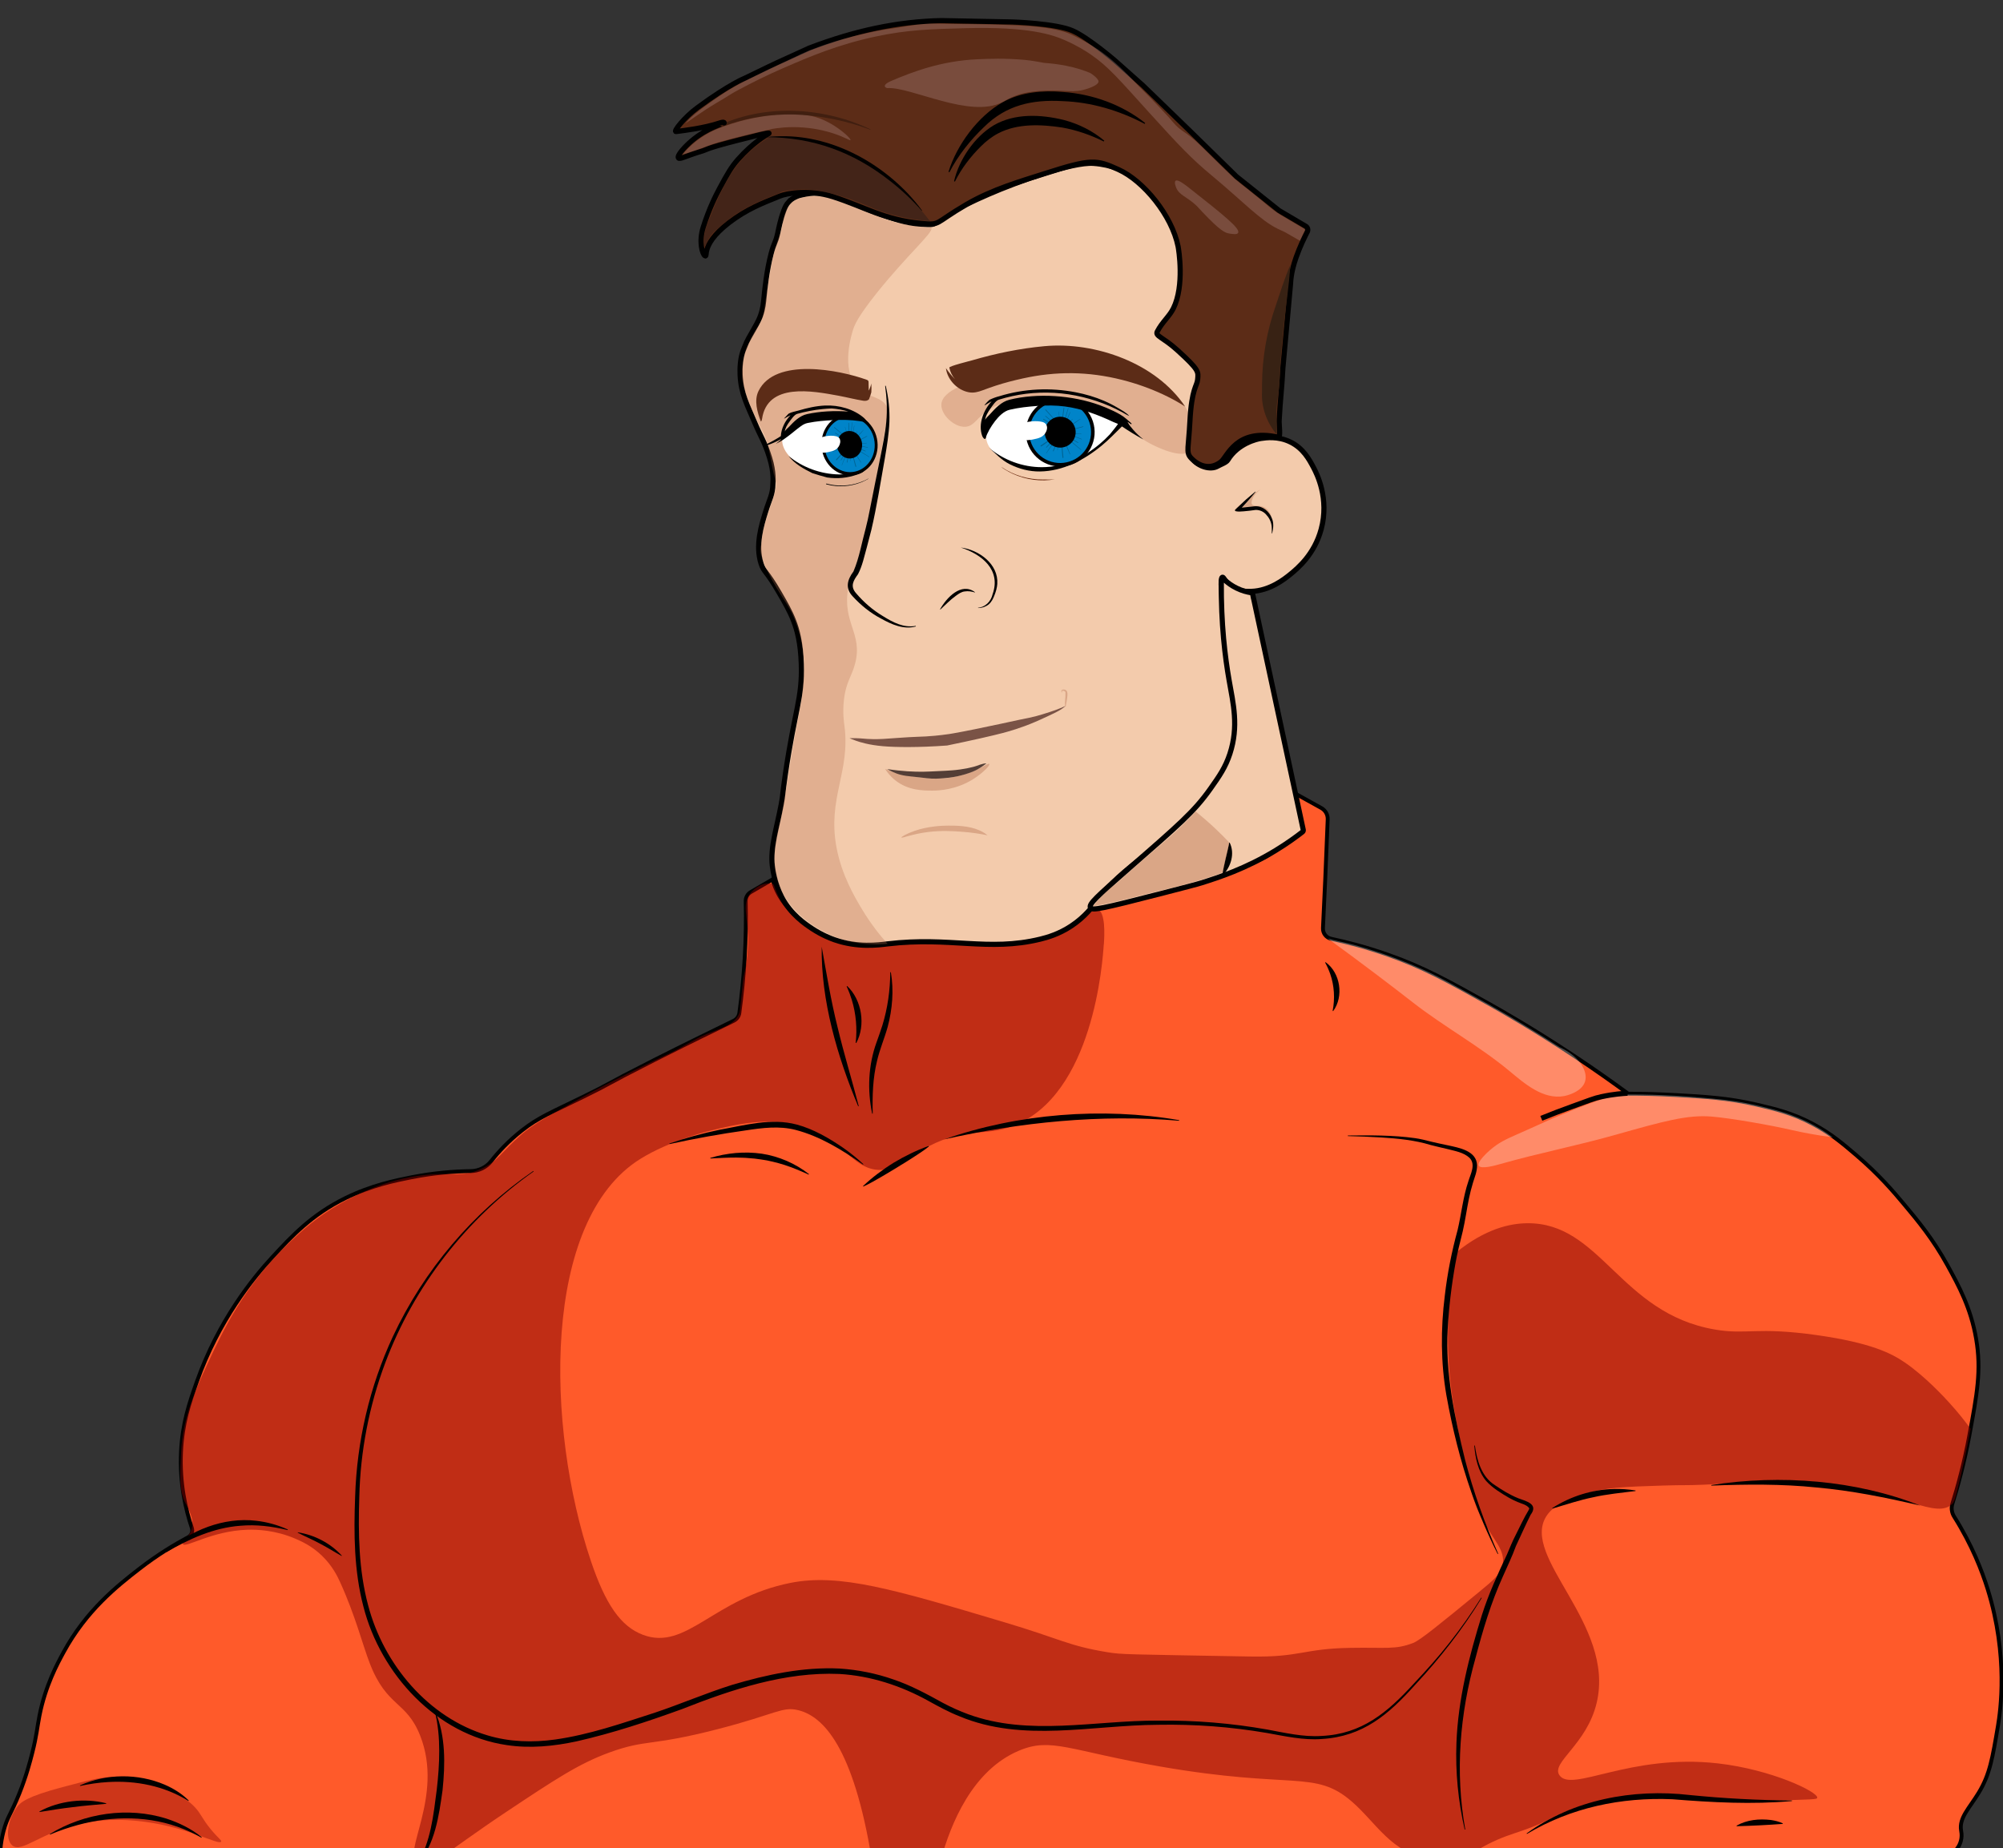 <svg width="389" height="359" viewBox="0 0 389 359" fill="none" xmlns="http://www.w3.org/2000/svg">
<rect x="0" y="0" width="389" height="359" fill="#333333" stroke="none"/>
<g clip-path="url(#clip0_47_151)">
<path d="M150.027 170.825C148.623 171.641 147.219 172.457 145.815 173.273C145.187 173.639 144.805 174.319 144.82 175.045V175.056C144.994 182.544 144.537 189.791 143.587 196.765C143.496 197.426 143.08 197.996 142.478 198.287C139.822 199.58 132.693 203.059 127.051 205.915C116.555 211.231 119.14 210.173 113.369 212.999C106.948 216.146 104.64 217.019 101.374 219.577C98.764 221.625 96.796 223.763 95.37 225.569C94.416 226.778 92.955 227.465 91.415 227.484C88.245 227.526 84.325 227.813 79.92 228.682C76.712 229.317 72.107 230.257 67.082 232.728C60.498 235.97 56.638 240.145 52.892 244.199C49.169 248.23 42.46 256.428 38.196 268.488C36.785 272.477 35.419 276.441 35.154 281.983C34.859 288.164 36.081 293.298 37.254 296.778C37.492 297.484 37.189 298.259 36.527 298.61C33.909 300.008 30.598 301.999 27.045 304.753C22.75 308.082 16.764 312.82 12.349 320.946C11.126 323.194 8.818 327.441 7.668 333.259C7.218 335.533 7.142 337.064 6.264 340.513C5.844 342.16 5.121 344.975 3.729 348.439C2.155 352.361 1.406 352.939 0.687 355.693C0.04 358.179 -0.032 360.329 0.01 361.765C125.617 361.406 251.225 361.051 376.829 360.692C379.467 360.684 381.378 358.266 380.878 355.678C380.874 355.652 380.871 355.629 380.863 355.603C380.428 353.105 382.494 351.205 384.31 348.194C386.433 344.676 386.962 341.529 388.022 335.227C388.487 332.454 390.061 321.725 386.047 308.766C384.934 305.177 382.993 300.125 379.501 294.583C379.032 293.839 378.91 292.924 379.175 292.086C380.227 288.727 381.461 284.235 382.46 278.866C383.954 270.823 384.825 266.16 383.784 260.078C382.755 254.044 380.375 249.715 378.218 245.789C375.376 240.617 372.455 237.126 369.738 233.881C367.805 231.568 364.914 228.153 360.464 224.356C357.819 222.101 355.519 220.136 351.985 218.27C348.034 216.18 344.739 215.402 341.118 214.563C335.631 213.29 331.299 213.045 325.483 212.712C321.627 212.493 318.426 212.448 316.209 212.448C313.518 210.468 309.928 207.903 305.606 205.039C297.687 199.784 291.413 196.232 289.177 194.982C281.171 190.508 276.482 187.89 269.565 185.457C265.256 183.938 261.453 182.979 258.528 182.355C257.556 182.147 256.882 181.271 256.931 180.277C257.086 177.077 257.234 173.862 257.378 170.636C257.548 166.79 257.703 162.962 257.851 159.154C257.885 158.244 257.404 157.394 256.606 156.952C254.937 156.026 253.265 155.104 251.596 154.178C251.85 155.229 252.088 156.336 252.307 157.492C252.508 158.565 252.678 159.604 252.814 160.601C252.376 161.655 251.785 162.407 251.123 162.951C250.465 163.495 250.17 163.469 248.951 164.236C247.729 165.006 247.57 165.316 246.594 165.962C245.504 166.684 244.607 167.02 243.525 167.428C237.149 169.85 236.941 170.145 233.169 171.342C232.34 171.607 231.065 172.022 229.34 172.479C227.504 172.967 225.439 173.401 221.314 174.278C216.902 175.211 213.232 175.91 210.663 176.375C208.275 178.256 205.887 180.134 203.5 182.015L163.554 183.043C161.204 182.249 158.31 180.912 155.529 178.623C154.049 177.406 152.138 175.8 150.837 173.016C150.428 172.139 150.182 171.369 150.031 170.821L150.027 170.825Z" fill="#FF5A2A" stroke="black" stroke-width="0.75" stroke-miterlimit="10"/>
<path opacity="0.4" d="M3.29 351.02C3.986 350.098 5.19 348.983 12.148 347.143C17.15 345.821 19.651 345.16 21.899 345.156C21.899 345.156 28.108 345.141 34.223 348.458C35.57 349.187 36.682 349.807 37.821 351.02C39.096 352.376 39.191 353.196 40.905 355.293C42.366 357.076 43.092 357.458 42.952 357.73C42.551 358.519 36.569 354.983 28.267 353.902C25.963 353.604 21.324 353.037 15.784 354.235C7.759 355.969 4.266 360.012 2.393 358.474C0.903 357.254 1.504 353.381 3.29 351.02Z" fill="#820000"/>
<path opacity="0.5" d="M214.36 183.451C214.151 186.587 212.403 212.739 196.719 218.712C191.112 220.85 187.93 218.802 180.366 222.652C175.488 225.134 174.86 226.978 171.636 227.235C165.741 227.703 164.477 221.802 156.365 219.044C149.599 216.743 143.121 218.349 137.404 219.766C137.404 219.766 130.045 221.587 124.388 225.097C105.173 237.016 105.968 277.211 114.769 303.261C117.573 311.558 120.509 315.929 124.88 317.565C133.336 320.731 138.577 310.439 153.527 307.47C163.04 305.581 173.63 308.732 194.812 315.041C206.069 318.392 207.39 319.673 215.033 320.931C217.882 321.4 218.397 321.335 242.837 321.774C252.576 321.947 253.034 320.251 262.217 320.092C269.27 319.968 270.969 320.485 274.462 319.137C275.801 318.619 279.642 315.479 287.266 309.223C290.044 306.945 291.44 305.77 291.803 304.039C292.427 301.074 290.104 299.332 287.705 294.828C285.859 291.364 285.022 287.14 283.346 278.696C282.741 275.651 281.95 271.654 281.519 266.825C281.031 261.355 280.868 253.281 282.722 243.345C288.519 238.622 293.298 237.662 296.506 237.613C310.885 237.387 314.548 255.06 332.998 258.249C339.275 259.333 341.038 257.667 352.912 259.352C363.34 260.833 367.317 262.877 369.897 264.634C373.882 267.347 377.711 271.533 378.491 272.391C380.326 274.397 381.729 276.206 382.71 277.551C382.354 279.467 381.786 282.376 380.969 285.92C380.091 289.724 379.641 291.636 379.179 292.101C376.084 295.202 369.512 289.913 355.171 288.179C352.715 287.881 348.118 287.325 342.132 287.609C338.477 287.779 336.649 288.153 330.894 288.398C327.152 288.557 327.288 288.425 322.963 288.564C315.414 288.802 311.57 288.946 308.191 290.102C304.309 291.428 301.724 292.312 300.324 294.504C295.224 302.49 313.719 315.427 310.094 330.75C308.164 338.907 301.176 342.349 302.844 344.82C305.205 348.315 316.5 340.581 333.637 342.534C344.065 343.721 353.165 348.099 352.923 349.225C352.851 349.558 351.989 349.512 344.758 349.762C337.746 350.003 337.508 350.083 335.904 349.969C331.666 349.667 331.132 348.957 327.182 348.692C324.526 348.515 322.592 348.719 318.721 349.131C312.402 349.803 309.099 350.155 304.914 351.605C300.816 353.026 301.096 353.691 295.814 355.535C293.566 356.32 291.743 356.819 289.018 358.202C286.911 359.275 286.638 359.668 285.265 360.219C285.265 360.219 281.95 361.553 277.546 360.983C270.273 360.038 267.269 354.031 262.509 349.924C255.312 343.713 251.18 347.635 225.318 343.139C207.602 340.06 204.192 337.411 197.907 340.056C188.8 343.891 184.66 354.28 182.723 361.251C178.258 361.262 173.793 361.277 169.328 361.289C165.73 339.228 159.819 333.372 155.01 332.194C151.915 331.434 150.712 332.964 139.36 335.889C126.125 339.3 125.58 337.781 118.326 340.426C112.423 342.58 107.754 345.685 98.415 351.896C86.618 359.743 83.091 363.465 81.063 362.188C77.85 360.163 86.258 348.976 81.608 337.166C78.91 330.316 75.141 331.699 71.819 323.111C70.4 319.446 69.038 313.896 66.06 307.349C65.568 306.265 64.569 304.141 62.462 302.131C60.505 300.265 58.53 299.392 57.353 298.886C53.464 297.209 49.892 297.092 48.068 297.148C41.094 297.36 36.009 300.786 35.532 299.929C35.275 299.472 36.849 298.701 37.273 296.785C37.708 294.821 36.595 293.204 35.945 291.848C34.828 289.524 34.946 287.012 35.173 281.991C35.475 275.424 38.037 269.791 40.406 264.691C43.372 258.31 47.493 249.658 56.184 241.395C58.508 239.189 61.459 236.416 66.083 233.816C68.766 232.305 74.577 229.109 82.497 228.24C88.177 227.617 89.732 228.761 93.413 227.076C96.732 225.558 97.398 223.748 101.155 220.48C103.645 218.311 106.642 216.664 112.639 213.369C119.597 209.546 127.543 205.783 130.256 204.499C132.636 203.373 134.824 201.85 137.26 200.853C140.159 199.666 142.826 198.945 143.602 196.769C143.704 196.478 143.708 196.353 143.863 194.759C144.067 192.647 144.249 190.954 144.374 189.862C145.161 186.7 145.301 184.082 145.267 182.197C145.184 177.874 144.136 175.778 145.562 173.734C146.587 172.268 148.627 171.206 150.053 171.716C151.563 172.256 151.427 174.213 152.971 176.601C154.443 178.876 156.406 179.945 158.491 181.086C163.308 183.712 168.076 183.636 173.441 183.553C177.089 183.496 176.99 183.145 181.209 183.058C187.464 182.933 187.691 183.738 192.3 183.64C197.389 183.534 203.106 183.417 208.007 179.907C210.591 178.056 211.855 176.046 213.084 176.514C214.764 177.149 214.496 181.69 214.378 183.455L214.36 183.451Z" fill="#820000"/>
<path d="M153.202 39.185C152.683 39.733 152.449 40.3 152.256 40.806C151.525 42.744 151.253 44.323 151.018 45.381C150.587 47.3 150.333 47.07 149.754 49.28C148.888 52.597 148.54 56.092 148.377 57.766C148.271 58.831 148.188 59.912 147.688 61.321C147.545 61.729 147.284 62.394 146.311 64.075C144.643 66.965 145.085 66.342 144.491 67.691C143.719 69.448 143.685 71.612 143.734 72.78C143.901 76.535 145.138 78.666 146.618 82.187C147.787 84.979 148.419 85.595 149.448 88.901C150.352 91.814 150.106 93.567 150.103 94.005C150.072 96.083 149.452 96.933 148.725 99.279C147.851 102.101 146.667 105.925 147.806 109.488C148.354 111.203 148.748 110.693 151.366 115.223C152.483 117.153 153.398 118.74 154.125 120.614C154.795 122.348 155.483 124.811 155.619 128.986C155.835 135.681 154.337 137.933 152.517 150.431C151.9 154.677 152.104 154.193 151.714 156.279C150.84 160.934 149.573 164.644 149.993 168.206C150.163 169.668 150.568 171.074 150.568 171.074C150.697 171.527 151.113 172.914 151.832 174.285C153.561 177.595 156.335 179.469 157.689 180.364C159.664 181.668 161.401 182.314 162.052 182.544C166.577 184.123 170.603 183.56 172.389 183.345C184.486 181.902 191.929 184.89 202.024 182.427C203.417 182.087 205.634 181.456 207.995 179.903C210.806 178.06 212.347 175.883 212.933 175.086C218.325 167.768 224.95 165.822 235.674 153.294C237.887 150.706 239.261 148.859 240.154 146.184C241.482 142.206 240.903 138.953 240.04 133.913C238.652 125.809 236.415 112.385 237.399 112.121C237.691 112.042 237.963 113.198 239.352 114.07C240.721 114.932 242.186 114.902 243.026 114.871C246.609 114.75 249.447 112.491 250.605 111.547C252.062 110.357 255.263 107.67 256.576 102.831C258.203 96.842 255.736 92.014 255.081 90.79C254.249 89.222 253.11 87.084 250.601 85.859C248.187 84.681 245.875 85.021 244.857 85.172C244.138 85.278 240.423 86.109 238.447 89.373C238.156 89.853 237.028 90.238 236.472 90.563C235.068 91.379 232.586 90.597 231.534 89.071C231.141 88.5 230.838 87.673 231.421 84.141C232.249 79.097 233.347 77.876 233.26 74.506C233.214 72.731 233.328 71.616 232.571 70.494C229.536 65.991 225.666 66.841 225.45 64.532C225.34 63.372 226.581 63.236 228.091 60.059C228.92 58.314 229.253 56.87 229.355 56.391C229.896 53.825 229.567 51.774 229.241 49.854C228.901 47.848 229.264 46.465 227.19 42.914C226.021 40.916 223.24 35.978 219.366 33.798C218.541 33.333 215.956 31.98 212.358 31.735C208.203 31.451 197.612 35.29 191.99 37.734C178.353 43.655 183.692 43.798 178.935 43.549C175.98 43.394 173.43 42.48 170.32 41.369C164.576 39.314 161.882 37.058 157.341 37.583C156.213 37.712 155.146 38.006 155.146 38.006C154.643 38.191 153.871 38.486 153.205 39.189L153.202 39.185Z" fill="#F3CBAC" stroke="black" stroke-miterlimit="10"/>
<path opacity="0.4" d="M243.151 97.145C243.533 95.834 244.793 95.142 244.766 95.108C244.747 95.082 244.036 95.467 241.951 97.122C240.036 98.644 239.817 98.969 239.896 99.151C240.01 99.408 240.699 99.336 241.815 99.226C243.586 99.049 243.779 98.762 244.49 98.882C245.996 99.132 246.741 100.677 246.897 100.556C247.037 100.447 246.609 99.068 245.497 98.52C244.482 98.017 243.431 98.471 243.12 97.912C242.999 97.689 243.067 97.443 243.151 97.152V97.145Z" fill="#B56F4F"/>
<path opacity="0.4" d="M171.897 149.376C173.445 149.966 175.575 150.623 178.171 150.952C180.029 151.19 182.727 151.534 185.928 150.793C189.666 149.928 191.921 148.081 192.137 148.406C192.319 148.678 190.824 150.177 189.103 151.281C185.754 153.427 182.333 153.574 181.085 153.574C179.291 153.574 176.366 153.566 173.846 151.553C172.885 150.786 172.268 149.955 171.901 149.376H171.897Z" fill="#B56F4F"/>
<path opacity="0.3" d="M192.319 79.399C189.753 80.959 189.28 82.818 187.445 82.901C185.254 82.999 182.662 80.498 182.825 78.485C183.052 75.719 188.467 74.166 191.914 73.218C202.713 70.237 223.66 68.367 230.146 78.972C231.848 81.753 232.976 86.082 231.379 87.567C229.453 89.362 224.076 86.532 223.433 86.196C220.262 84.53 219.99 83.192 217.474 81.311C211.669 76.97 204.283 77.468 199.292 77.805C196.235 78.012 194.358 78.16 192.315 79.403L192.319 79.399Z" fill="#B56F4F"/>
<path opacity="0.3" d="M151.858 44.048C151.427 46.088 151.215 45.699 150.401 48.861C150.178 49.726 149.913 50.776 149.724 51.951C149.694 52.129 149.63 52.567 149.52 53.206C149.414 53.822 149.334 54.218 149.236 54.8C148.964 56.391 148.468 59.745 148.332 60.614C147.923 63.202 146.867 63.24 145.46 66.584C145.358 66.826 144.707 67.441 144.151 71.163C143.681 74.284 145.244 78.277 148.086 83.785C149.667 86.853 149.505 89.664 150.689 93.707C151.196 95.429 148.025 101.293 147.889 105.339C147.859 106.254 147.049 106.408 148.566 109.865C150.587 114.471 152.797 116.972 153.837 119.201C154.129 119.824 155.309 122.416 155.869 125.96C156.353 129.032 156.142 131.344 155.835 134.427C155.517 137.612 155.237 137.744 153.947 145.421C153.599 147.491 153.637 147.37 152.982 151.334C151.972 157.443 151.756 158.467 151.597 159.188C151.052 161.67 150.859 162.007 150.636 163.669C150.197 166.914 150.496 168.773 150.579 169.264C150.606 169.423 150.908 171.078 151.669 172.774C153.864 177.67 158.745 180.315 159.831 180.904C165.083 183.749 170.176 183.56 172.385 183.341C170.932 181.728 169.116 179.473 167.372 176.56C166.032 174.319 163.448 170.001 162.442 164.538C160.686 155.021 165.166 149.905 164.001 141.019C163.902 140.271 163.626 138.435 163.891 136.006C164.277 132.477 165.401 131.45 166.066 128.911C167.629 122.96 163.475 121.026 164.754 114.048C165.139 111.932 165.431 112.604 166.891 107.935C167.996 104.399 168.545 101.716 169.491 96.714C170.301 92.43 171.182 87.605 172.102 82.304C172.42 81.507 172.726 80.347 172.306 79.221C171.455 76.936 168.564 77.351 166.547 75.277C163.176 71.816 165.446 64.729 165.707 63.943C165.979 63.131 166.581 61.54 170.274 56.916C176.139 49.567 181.417 45.026 180.888 44.259C180.839 44.187 180.706 44.123 180.282 44.221C174.989 43.847 171.288 42.495 168.821 41.267C166.736 40.228 163.353 38.188 158.575 38.124C157.939 38.116 157.413 38.142 157.057 38.169C156.652 38.195 156.142 38.282 155.566 38.441C155.025 38.592 154.454 38.83 153.894 39.227C153.739 39.374 153.512 39.605 153.273 39.914C152.274 41.21 152.218 42.4 151.87 44.048H151.858Z" fill="#B56F4F"/>
<path d="M372.921 292.452C366.246 290.888 359.609 289.547 352.794 288.938C345.991 288.243 339.218 288.304 332.366 288.576L332.347 288.462C345.798 286.381 360.411 287.499 372.917 292.452H372.921Z" fill="black"/>
<path d="M248.266 84.93C248.743 85.036 248.391 82.323 248.414 81.836C248.648 77.351 248.917 75.969 249.148 71.488L250.65 54.985C250.65 54.985 250.65 53.036 251.702 50.036C252.436 47.943 253.39 45.993 253.897 45.011C254.093 44.629 253.957 44.161 253.586 43.946L248.395 40.889L240.131 34.289L230.982 25.331L221.95 16.588L216.497 11.741C216.497 11.741 211.359 7.328 208.347 5.987C205.055 4.521 196.568 4.264 196.568 4.264L182.761 4C174.327 4.2 166.172 5.904 157.159 9.335C148.252 13.43 153.637 10.853 144.733 15.153C144.733 15.153 141.627 16.362 135.421 20.937C132.886 22.803 130.669 25.633 131.297 25.554C132.875 25.35 136.693 24.908 139.795 23.876C140.836 23.533 140.624 23.944 140.616 23.929C140.605 23.907 137.249 24.866 134.305 27.379C133 28.493 131.426 30.212 131.751 30.677C132.001 31.036 133.124 30.307 136.409 29.328C137.268 29.071 136.942 28.867 143.413 27.216C144.173 27.024 145.342 26.736 145.498 26.695C148.748 25.834 149.826 25.671 149.179 26.026C148.85 26.207 146.19 27.719 143.322 30.975C141.967 32.513 141.263 33.809 139.867 36.374C138.989 37.987 137.665 40.647 136.56 44.176C135.671 47.021 136.428 49.386 136.889 49.669C137.646 50.13 135.614 47.346 142.777 42.385C146.235 39.99 149.66 38.875 151.427 38.101C152.721 37.534 157.265 36.775 161.764 38.214C167.989 40.209 171.701 42.714 178.882 43.39C182.814 43.76 181.274 43.462 187.702 39.71C192.769 36.752 198.267 35.203 202.978 33.692C212.013 30.79 212.937 31.002 217.231 32.94C222.101 35.139 227.591 41.868 228.795 47.871C228.904 48.415 230.074 55.484 227.879 59.9C227.088 61.495 225.711 62.534 224.75 64.408C224.296 65.292 225.87 65.492 228.662 68.027C232.987 71.952 232.711 72.221 232.597 73.671C232.488 75.054 231.432 75.323 231.091 81.862C230.827 86.914 230.335 87.813 231.197 88.84C231.742 89.49 234.277 91.927 237.127 89.702C238.406 88.701 240.025 83.094 248.259 84.93H248.266Z" fill="#5C2C17" stroke="black" stroke-miterlimit="10"/>
<path d="M172.018 74.937C172.556 77.227 172.813 79.603 172.73 81.995C172.624 84.386 172.23 86.721 171.844 89.029C171.031 93.582 170.285 98.369 169.237 102.88L168.352 106.284C167.845 108.048 167.504 109.858 166.638 111.528C165.711 112.797 165.056 113.904 166.293 115.272C167.728 116.957 169.495 118.506 171.428 119.651C173.384 120.871 175.458 122.004 177.842 121.577L177.868 121.687C175.511 122.348 173.169 121.302 171.144 120.176C169.056 119.084 167.202 117.588 165.612 115.85C164.088 114.274 164.557 112.597 165.745 111.01C166.891 108.343 167.357 105.403 168.132 102.604C168.428 101.47 168.67 100.333 168.893 99.181C169.321 96.963 170.501 91.13 170.963 88.852C171.417 86.558 171.912 84.265 172.124 81.938C172.34 79.611 172.219 77.264 171.901 74.948L172.015 74.933L172.018 74.937Z" fill="black"/>
<path d="M182.564 118.362C183.813 116.114 186.666 113.035 189.345 115.026L189.326 115.087C188.694 114.879 188.02 114.784 187.366 114.883C186.7 114.951 186.143 115.362 185.61 115.752C185.076 116.152 184.554 116.568 184.074 117.036L182.613 118.411L182.568 118.366L182.564 118.362Z" fill="black"/>
<path d="M186.624 106.359C190.128 106.813 193.942 109.563 193.681 113.428C193.628 114.18 193.416 114.905 193.162 115.548C192.924 116.205 192.584 116.938 191.986 117.422C191.388 117.886 190.658 118.124 189.954 118.109L189.946 118.056C191.384 117.932 192.462 116.802 192.769 115.43C194.472 110.674 190.631 107.667 186.624 106.363V106.359Z" fill="black"/>
<path d="M243.843 95.55C242.761 96.895 241.611 98.142 240.441 99.4L240.392 99.453C240.475 99.404 240.547 99.158 240.502 99.003C240.494 98.901 240.377 98.746 240.313 98.701C240.282 98.678 240.245 98.66 240.218 98.644C240.589 98.66 241.024 98.629 241.448 98.588L243.733 98.338H243.779C245.307 98.278 246.469 99.377 246.987 100.624C247.423 101.584 247.294 102.627 247.067 103.609H246.991V102.661C247.003 101.72 246.643 100.783 246.007 100.092C245.508 99.415 244.664 99.019 243.828 99.056C243.094 99.158 242.277 99.268 241.508 99.325C241.02 99.351 240.517 99.412 240.029 99.309C239.98 99.294 239.923 99.279 239.87 99.223C239.813 99.162 239.836 99.064 239.885 99.011C240.597 98.331 241.297 97.67 242.015 97.005L243.798 95.494L243.847 95.55H243.843Z" fill="black"/>
<path d="M243.283 115.442C246.556 130.69 249.829 145.942 253.102 161.19C253.136 161.342 253.079 161.5 252.958 161.595C251.728 162.551 249.965 163.839 247.74 165.195C241.872 168.769 236.661 170.447 233.294 171.505C232.446 171.773 230.259 172.336 225.919 173.458C213.667 176.62 212.097 176.9 211.775 176.314C211.393 175.615 213.031 174.142 219.297 168.652C228.829 160.306 231.875 157.734 235.095 153.177C236.824 150.733 237.993 149.052 238.856 146.418C240.604 141.076 239.499 136.667 238.705 132.145C237.918 127.649 237.119 121.222 237.187 112.982C237.187 112.627 237.611 112.45 237.872 112.688C238.443 113.205 239.215 113.787 240.211 114.267C241.255 114.773 242.22 115.011 242.95 115.128C243.116 115.155 243.245 115.279 243.279 115.446L243.283 115.442Z" fill="#F3CBAC" stroke="black" stroke-miterlimit="10"/>
<path d="M66.344 302.241C64.887 301.44 63.608 300.598 62.155 299.853C60.721 299.071 59.306 298.486 57.826 297.723L57.838 297.647C61.092 298.153 64.168 299.759 66.397 302.188L66.34 302.241H66.344Z" fill="black"/>
<path d="M55.855 297.209C52.748 296.476 49.763 296.098 46.649 296.377C41.465 296.77 36.75 298.928 32.274 301.527L32.199 301.44C36.985 297.284 43.372 294.643 49.782 295.407C51.897 295.645 53.963 296.234 55.9 297.103L55.855 297.205V297.209Z" fill="black"/>
<path d="M180.388 222.709C179.363 223.525 178.319 224.201 177.278 224.866C176.767 225.217 176.23 225.508 175.723 225.852C175.201 226.17 174.675 226.479 174.164 226.812C173.634 227.114 173.12 227.439 172.597 227.756C172.06 228.055 171.553 228.395 171.012 228.689C169.945 229.313 168.867 229.932 167.678 230.48L167.603 230.397C168.515 229.536 169.472 228.727 170.475 227.972C171.474 227.216 172.51 226.502 173.577 225.845C175.727 224.553 177.989 223.442 180.354 222.603L180.396 222.709H180.388Z" fill="black"/>
<path d="M167.599 226.215C163.588 223.381 159.244 220.71 154.477 219.471C151.302 218.67 148.097 219.082 144.873 219.569C139.879 220.272 134.994 221.152 130.033 222.233L129.995 222.127C133.181 221.039 136.435 220.143 139.731 219.456C144.65 218.579 149.777 217.11 154.745 218.443C158.018 219.324 160.974 221.062 163.751 222.958C165.132 223.925 166.441 224.987 167.675 226.139L167.599 226.222V226.215Z" fill="black"/>
<path d="M157.042 228.157C155.472 227.454 153.966 226.812 152.43 226.313C152.044 226.196 151.654 226.094 151.275 225.966C150.89 225.852 150.5 225.769 150.114 225.667L148.945 225.406C148.551 225.342 148.158 225.27 147.764 225.218C146.977 225.089 146.182 225.002 145.38 224.957C144.578 224.87 143.772 224.889 142.959 224.855C142.145 224.862 141.324 224.866 140.495 224.908C139.663 224.934 138.83 225.002 137.968 225.032L137.938 224.923C139.549 224.435 141.211 224.118 142.887 223.967C144.567 223.827 146.262 223.861 147.934 224.099C149.603 224.349 151.234 224.836 152.785 225.497C154.333 226.166 155.79 227.039 157.114 228.074L157.046 228.164L157.042 228.157Z" fill="black"/>
<path d="M183.366 221.322C197.646 216.313 214.106 215.005 229.011 217.589L229.003 217.703C213.765 216.388 198.04 218.009 183.366 221.322Z" fill="black"/>
<path d="M261.771 220.567C266.084 220.518 270.523 220.484 274.802 221.08C275.71 221.194 277.122 221.545 278.018 221.779C279.055 222.033 280.111 222.244 281.174 222.471C283.312 222.943 286.767 223.506 286.865 226.343C286.869 227.624 286.396 228.618 286.063 229.747C285.76 230.737 285.503 231.754 285.287 232.793C284.856 234.867 284.576 237.02 284.076 239.185C283.543 241.331 283.032 243.318 282.65 245.468C281.897 249.665 281.386 253.942 281.152 258.196C280.675 266.765 282.502 275.262 284.523 283.54C286.154 289.792 288.329 295.905 290.963 301.81L290.861 301.859C288.916 297.994 287.213 294.005 285.768 289.928C283.615 283.804 282.063 277.476 280.913 271.091C279.797 264.683 279.786 258.124 280.592 251.679C281.087 247.38 281.935 243.118 283.074 238.947C283.823 235.8 284.126 232.528 285.174 229.445C285.601 228.021 286.634 226.234 285.427 224.942C284.25 223.82 282.529 223.578 281.004 223.174C279.952 222.928 278.893 222.69 277.844 222.414C274.745 221.462 271.472 221.152 268.249 220.948C266.088 220.812 263.924 220.737 261.763 220.68V220.567H261.771Z" fill="black"/>
<path d="M287.758 310.39C284.08 316.465 279.672 322.087 274.829 327.278C269.694 333.013 264.73 337.324 256.674 337.797C253.129 338.072 249.47 337.234 246 336.618C239.041 335.428 231.981 334.903 224.92 335.035C212.116 335.088 198.638 338.533 186.359 333.395C184.293 332.587 182.235 331.464 180.313 330.399C175 327.452 169.105 325.522 163.021 325.163C152.543 324.709 142.13 328.166 132.481 331.978C125.754 334.419 119 336.659 111.996 338.25C107.572 339.206 102.945 339.663 98.442 338.983C84.722 336.996 73.915 325.148 70.582 312.09C68.75 305.124 68.694 297.859 68.97 290.737C69.291 280.03 71.766 269.376 76.28 259.658C82.312 246.715 91.866 235.501 103.569 227.458L103.633 227.552C90.579 236.733 80.371 249.877 74.789 264.812C71.683 273.105 69.984 281.907 69.779 290.76C69.552 297.817 69.655 304.988 71.501 311.845C74.49 323.277 83.178 333.686 94.715 337.101C98.953 338.375 103.486 338.511 107.852 337.891C114.44 336.958 120.77 334.751 127.082 332.715C132.133 331.03 137.022 328.91 142.104 327.305C148.884 325.28 155.975 323.765 163.089 324.112C166.642 324.35 170.157 325.053 173.517 326.232C176.892 327.365 180.036 329.077 183.135 330.788C184.66 331.608 186.352 332.356 187.975 332.964C199.856 337.332 212.627 334.162 224.916 334.226C232.019 334.139 239.128 334.714 246.121 335.96C249.523 336.588 253.163 337.445 256.648 337.203C264.533 336.833 269.471 332.613 274.572 327.04C276.997 324.456 279.377 321.827 281.556 319.027C283.747 316.243 285.787 313.337 287.667 310.334L287.762 310.394L287.758 310.39Z" fill="black"/>
<path d="M9.673 356.256C16.337 352.183 24.812 350.906 32.304 353.256C34.775 354.065 37.163 355.229 39.18 356.872L39.123 356.97C38.018 356.339 36.872 355.784 35.695 355.308C29.19 352.644 21.846 352.675 15.122 354.496C13.283 355.002 11.475 355.618 9.715 356.362L9.67 356.256H9.673Z" fill="black"/>
<path d="M15.534 346.807C20.665 344.502 26.814 344.457 31.983 346.667C33.712 347.415 35.328 348.428 36.656 349.746L36.595 349.841C31.968 346.913 26.375 345.825 20.953 346.161C19.14 346.263 17.336 346.535 15.557 346.917L15.531 346.807H15.534Z" fill="black"/>
<path d="M7.664 351.87C11.471 349.781 16.412 349.218 20.612 350.272L20.62 350.385C18.456 350.593 16.288 350.74 14.134 351.035C11.974 351.28 9.829 351.628 7.687 351.979L7.664 351.87Z" fill="black"/>
<path d="M317.631 289.63C315.229 289.925 311.797 290.28 309.477 290.828C306.745 291.375 304.24 292.237 301.524 293.03L301.463 292.936C305.02 290.654 309.205 289.328 313.435 289.233C314.847 289.192 316.258 289.294 317.647 289.52L317.631 289.634V289.63Z" fill="black"/>
<path d="M286.434 280.785C286.842 283.683 287.716 286.849 290.32 288.485C291.731 289.452 293.199 290.355 294.785 291.001C294.97 291.073 295.129 291.115 295.265 291.311C295.352 291.436 295.386 291.576 295.39 291.674L294.974 291.073C296.51 291.628 298.811 292.195 297.259 294.247C296.325 296.083 295.333 298.365 294.406 300.314C293.684 302.332 292.719 304.281 291.875 306.216C289.563 311.305 287.978 316.651 286.547 322.099C283.505 332.938 282.563 344.231 284.565 355.368L284.455 355.395C283.191 349.883 282.635 344.208 282.854 338.556C283.172 330.059 285.299 321.759 287.811 313.674C289.094 309.627 290.876 305.762 292.677 301.928C293.233 300.628 293.755 299.306 294.414 298.063C295.216 296.487 295.939 294.87 296.858 293.363C296.938 293.208 297.036 293.057 296.972 292.939C296.457 292.263 295.481 292.089 294.717 291.749L294.667 291.678C294.656 291.696 294.675 291.738 294.69 291.738C294.141 291.511 293.578 291.228 293.059 290.941C291.478 290.015 289.862 289.044 288.625 287.677C287.032 285.761 286.517 283.215 286.32 280.797L286.434 280.789V280.785Z" fill="black"/>
<path d="M348.012 349.849C340.274 350.544 332.475 350.117 324.756 349.497C314.888 349.082 305.084 351.114 296.548 356.233L296.484 356.139C305.531 349.565 317.143 347.408 328.132 348.674C334.738 349.339 341.375 349.69 348.016 349.735V349.849H348.012Z" fill="black"/>
<path d="M337.262 354.624C339.324 353.464 341.651 353.264 343.944 353.532C344.697 353.649 345.454 353.812 346.222 354.174L346.23 354.288C343.248 354.507 340.263 354.658 337.27 354.737L337.266 354.624H337.262Z" fill="black"/>
<path d="M159.581 183.897C160.527 189.152 161.363 194.32 162.653 199.481C163.887 204.657 165.435 209.682 166.774 214.854L166.668 214.9C162.589 205.182 159.43 194.305 159.581 183.897Z" fill="black"/>
<path d="M164.534 191.54C167.387 194.23 168.163 199.145 166.297 202.591L166.184 202.576C166.494 199.772 166.248 196.92 165.427 194.222C165.151 193.327 164.818 192.447 164.432 191.589L164.534 191.54Z" fill="black"/>
<path d="M173.014 188.85C173.611 192.371 173.313 196.036 172.389 199.489C171.761 201.744 170.842 203.837 170.327 206.085C169.502 209.44 169.408 212.799 169.491 216.305L169.381 216.328C168.431 211.745 168.621 206.901 170.225 202.485C170.611 201.382 171.023 200.29 171.364 199.179C172.389 195.839 172.877 192.344 172.896 188.854H173.01L173.014 188.85Z" fill="black"/>
<path d="M257.446 186.904C260.329 188.974 261.01 193.55 258.918 196.398L258.808 196.376C259.281 193.988 259.137 191.487 258.339 189.186C258.07 188.423 257.737 187.679 257.348 186.965L257.446 186.908V186.904Z" fill="black"/>
<path d="M184.21 33.382C185.792 28.187 189.939 22.528 194.755 19.853C198.29 17.866 202.474 17.541 206.436 17.866C212.188 18.262 217.931 20.336 222.404 23.899L222.313 24.065C217.394 21.47 211.938 19.834 206.368 19.645C200.465 19.305 195.414 20.401 191.104 24.674C188.421 27.235 186.091 30.163 184.38 33.461L184.21 33.374V33.382Z" fill="black"/>
<path opacity="0.3" d="M228.428 36.472C229.06 37.961 230.399 38.127 232.302 39.892C232.609 40.175 232.412 40.02 233.506 41.172C236.922 44.769 237.876 45.257 238.83 45.377C239.401 45.449 240.214 45.615 240.441 45.253C240.964 44.41 237.611 41.766 230.906 36.472C230.153 35.879 228.73 34.769 228.307 35.112C227.974 35.377 228.401 36.401 228.432 36.472H228.428Z" fill="#BA9797"/>
<path opacity="0.3" d="M252.448 46.76C251.479 46.205 250.514 45.65 249.545 45.094C249.227 44.95 248.766 44.739 248.213 44.474C244.785 42.835 241.357 39.094 235.22 33.998C231.462 30.881 229.033 28.331 223.539 22.267C217.163 15.232 215.279 12.962 211.858 10.6C210.912 9.947 209.21 8.866 206.875 7.839C204.393 6.743 199.837 5.141 187.396 5.477C180.752 5.655 176.272 5.776 170.093 7.09C162.691 8.666 157.228 11.005 152.085 13.241C148.907 14.62 146.077 16.037 143.371 17.484C141.646 18.406 142.228 18.187 139.186 19.97C136.401 21.606 133.041 24.069 133.125 23.971C133.896 23.038 134.967 21.984 137.536 20.197C138.573 19.475 140.685 17.843 143.98 16.086C144.294 15.92 148.264 13.91 151.506 12.421C155.843 10.43 155.786 10.29 158.798 9.184C165.775 6.618 172.51 5.647 172.51 5.647C175.042 5.33 178.477 4.502 181.838 4.604C186.242 4.74 189.882 4.574 197.427 4.933C200.295 5.069 205.066 5.33 208.093 6.72C210.091 7.638 212.093 8.877 212.093 8.877C213.069 9.482 213.796 9.992 214.072 10.192C215.487 11.209 217.379 12.776 220.1 15.644C221.496 17.117 222.733 18.27 223.418 18.999C225.299 21.005 226.683 22.38 227.75 23.665C229.502 25.773 230.002 25.191 233.328 28.444C237.297 32.324 237.373 32.456 238.561 33.567C239.049 34.024 239.62 34.591 239.802 34.746C240.699 35.505 241.149 35.83 242.515 36.911C246.416 40.001 246.798 40.583 248.709 41.743C248.872 41.841 249.379 42.14 250.393 42.74C251.592 43.451 252.595 44.04 253.31 44.456C253.42 44.52 253.458 44.656 253.405 44.769C253.087 45.434 252.769 46.095 252.448 46.76Z" fill="#BA9797"/>
<path opacity="0.3" d="M132.568 30.012C133.2 29.234 134.025 28.361 135.085 27.515C135.505 27.178 136.488 26.423 137.896 25.694C138.028 25.626 138.153 25.561 138.278 25.501C138.278 25.501 138.717 25.29 139.198 25.085C141.283 24.209 143.704 23.555 143.704 23.555C144.941 23.223 146.504 22.86 148.347 22.584C149.036 22.482 149.857 22.384 150.787 22.312C152.07 22.218 153.069 22.214 153.5 22.218C155.109 22.229 156.471 22.361 157.008 22.433C161.219 23.011 165.385 26.884 165.177 27.216C165.083 27.367 164.144 26.665 161.783 25.894C160.951 25.622 158.881 24.999 156.126 24.776C153.054 24.53 150.719 24.912 150.019 25.036C149.8 25.074 149.168 25.221 147.9 25.516C145.059 26.174 143.11 26.676 141.937 26.982C139.697 27.571 138.959 27.809 138.448 27.983C137.571 28.282 137.272 28.422 136.216 28.803C135.376 29.105 134.135 29.536 132.572 30.001L132.568 30.012Z" fill="#BA9797"/>
<path opacity="0.4" d="M149.698 26.374C148.532 27.224 146.761 28.267 145.108 29.921C143.757 31.27 141.816 33.45 140.223 36.937C139.92 37.598 139.75 37.485 137.676 42.737C137.321 43.639 136.814 44.743 136.734 46.288C136.7 46.941 136.746 47.527 136.818 48.026C136.988 47.678 137.241 47.168 137.559 46.56C138.157 45.423 139.069 44.686 139.436 44.357C141.714 42.317 143.553 41.12 145.017 40.349C146.55 39.54 146.799 39.412 148.487 38.694C150.651 37.772 151.347 37.587 151.896 37.198C153.054 36.967 154.779 36.722 156.876 36.812C158.049 36.865 159.959 37.051 163.649 38.199C166.963 39.234 168.193 39.948 170.388 40.764C172.654 41.607 176.048 42.6 180.6 42.948C177.789 39.23 174.928 36.608 172.749 34.867C171.012 33.48 168.715 31.663 165.245 30.046C161.639 28.365 158.541 27.719 156.145 27.235C153.561 26.714 151.34 26.483 149.69 26.374H149.698Z" fill="#1E1919"/>
<path d="M152.331 84.288C152.759 83.68 153.338 83.135 153.917 82.675C155.12 81.715 156.505 81.027 157.98 80.597C159.604 80.124 161.329 79.985 163.013 80.072C164.629 80.155 166.536 80.279 167.781 81.432C168.231 81.851 168.575 82.372 168.832 82.95C170.066 84.428 170.539 86.487 169.918 88.364C169.51 89.592 168.708 90.654 167.629 91.372C167.338 91.564 167.031 91.731 166.717 91.87C165.995 92.263 165.192 92.498 164.36 92.611C164.209 92.645 164.061 92.679 163.91 92.713C163.751 92.751 163.607 92.736 163.486 92.686C162.075 92.739 160.625 92.486 159.365 92.078C157.78 91.564 156.259 90.786 154.859 89.887C153.644 89.105 152.573 88.055 152.097 86.664C151.82 85.863 151.824 85.002 152.324 84.288H152.331Z" fill="white"/>
<path d="M192.621 81.133C195.051 77.891 199.561 78.273 203.163 78.319C208.018 78.379 213.213 78.749 217.477 81.307C217.92 81.571 218.037 82.202 217.761 82.626C217.621 82.841 217.428 82.969 217.213 83.018C217.103 83.181 216.989 83.34 216.864 83.487C216.547 83.857 216.221 84.216 215.873 84.556C215.211 85.198 214.511 85.807 213.773 86.362C212.286 87.473 210.693 88.44 209.005 89.214C207.288 90.004 205.43 90.658 203.557 90.96C201.389 91.311 199.266 91.062 197.234 90.223C196.208 89.8 195.213 89.29 194.26 88.727C193.405 88.221 192.618 87.605 192.088 86.751C191.028 85.04 191.471 82.682 192.629 81.137L192.621 81.133Z" fill="white"/>
<path d="M183.729 71.537C184.236 72.281 184.819 72.988 185.459 73.649C184.902 72.988 184.524 72.209 184.369 71.408C184.312 71.114 188.387 70.112 188.773 69.999C193.31 68.677 197.979 67.691 202.834 67.245C212.782 66.334 224.602 70.585 230.149 78.968C229.953 78.844 229.756 78.715 229.559 78.591C228.379 77.865 227.145 77.212 225.877 76.618C223.342 75.436 220.686 74.495 217.965 73.804C211.321 72.115 205.078 72.092 198.611 73.516C196.84 73.906 195.088 74.359 193.382 74.914C192.515 75.194 191.668 75.508 190.816 75.821C189.961 76.138 189.106 76.376 188.141 76.195C185.776 75.749 183.937 73.611 183.71 71.503C183.718 71.514 183.726 71.525 183.733 71.537H183.729Z" fill="#5C2C17"/>
<path d="M207.994 90.286C211.505 89.128 213.41 85.349 212.251 81.844C211.091 78.339 207.306 76.436 203.795 77.594C200.285 78.752 198.38 82.531 199.539 86.036C200.699 89.541 204.484 91.444 207.994 90.286Z" fill="black"/>
<path d="M211.649 85.627C212.581 82.449 210.756 79.119 207.573 78.188C204.39 77.258 201.055 79.08 200.123 82.258C199.191 85.436 201.016 88.766 204.198 89.697C207.381 90.627 210.717 88.805 211.649 85.627Z" fill="#0084C9"/>
<path d="M191.38 78.662C191.312 78.708 191.248 78.708 191.191 78.685C191.509 78.326 191.812 77.96 192.182 77.661C192.795 77.363 193.431 77.125 194.101 76.958C198.884 75.477 204.037 75.251 208.949 76.207C210.818 76.573 212.661 77.106 214.412 77.861C215.294 78.239 216.153 78.674 216.982 79.165C217.742 79.618 218.726 80.132 219.316 80.801C218.858 80.631 218.416 80.321 217.981 80.094C217.152 79.656 216.323 79.233 215.464 78.862C213.784 78.133 212.04 77.563 210.262 77.132C206.675 76.259 202.921 76.033 199.254 76.49C197.461 76.713 195.69 77.102 193.968 77.642C193.355 77.835 192.671 78.904 192.322 79.403C191.85 80.079 191.414 80.785 191.308 81.617C191.35 81.299 192.005 80.751 192.213 80.517C193.268 79.342 194.434 78.054 196.031 77.653C201.476 76.29 208.286 76.777 213.546 78.696C214.465 79.032 215.37 79.41 216.255 79.837C217.129 80.26 218.026 80.733 218.756 81.382C218.756 81.382 218.76 81.386 218.764 81.39C219.017 81.587 219.26 81.794 219.494 82.013C219.585 82.097 219.672 82.18 219.751 82.27C219.793 82.319 219.751 82.391 219.695 82.384C219.672 82.399 219.642 82.403 219.615 82.384C219.415 82.229 219.207 82.081 218.995 81.938C218.998 81.949 219.002 81.96 219.006 81.972C219.017 81.998 219.021 82.025 219.021 82.047C219.021 82.047 219.021 82.047 219.025 82.047C219.294 82.576 219.702 83.052 220.081 83.487C220.641 84.133 221.269 84.719 221.931 85.259C221.973 85.293 222.014 85.327 222.056 85.361C221.931 85.3 221.806 85.236 221.685 85.168C221.049 84.817 220.425 84.443 219.808 84.065C219.161 83.668 218.522 83.256 217.894 82.829C216.6 84.099 215.347 85.418 213.943 86.57C210.553 89.362 206.444 91.523 201.96 91.583C199.943 91.61 197.938 91.092 196.137 90.193C194.423 89.335 193.401 88.119 192.001 86.91C194.85 89.369 198.607 90.76 202.372 90.748C206.618 90.737 210.386 88.92 213.58 86.237C214.269 85.656 214.927 85.036 215.54 84.375C215.669 84.239 217.178 82.365 217.114 82.338C216.811 82.21 216.512 82.085 216.206 81.968C213.232 80.563 210.084 79.384 206.822 78.957C205.051 78.723 203.262 78.719 201.479 78.851C199.618 78.991 197.907 79.165 196.095 79.592C194.948 79.856 193.942 80.906 193.246 81.802C192.83 82.338 192.462 82.909 192.122 83.494C192.046 83.623 191.895 84.008 191.71 84.318C191.66 84.447 191.607 84.575 191.558 84.7C191.547 84.734 191.532 84.771 191.517 84.813C191.505 84.888 191.49 84.96 191.475 85.032C191.441 85.183 191.32 85.274 191.172 85.259C190.972 85.074 190.828 84.907 190.726 84.601C189.954 82.35 191.006 79.652 192.587 77.96C192.175 78.171 191.774 78.402 191.384 78.651L191.38 78.662Z" fill="black"/>
<path d="M205.138 84.488C205.399 84.31 205.664 84.133 205.925 83.955C205.872 83.279 205.816 82.606 205.766 81.93C205.717 81.277 205.657 80.619 205.596 79.966C205.596 79.928 205.649 79.932 205.653 79.966C205.77 81.269 205.903 82.573 206.035 83.876C206.724 83.407 207.409 82.943 208.101 82.478C208.661 82.1 209.213 81.7 209.796 81.36C209.823 81.345 209.849 81.382 209.826 81.405C209.357 81.779 208.85 82.112 208.354 82.455C207.866 82.795 207.374 83.135 206.886 83.475C206.61 83.668 206.33 83.861 206.054 84.053C206.152 85.006 206.247 85.958 206.341 86.91L206.531 88.852C206.546 88.995 206.341 89.018 206.33 88.871C206.198 87.291 206.065 85.716 205.94 84.137C205.271 84.601 204.601 85.066 203.935 85.534C203.379 85.924 202.819 86.305 202.27 86.702C202.134 86.8 201.99 86.604 202.134 86.509C203.144 85.852 204.139 85.164 205.138 84.488Z" fill="#006495"/>
<path d="M204.567 82.765C203.916 82.342 203.265 81.919 202.614 81.492C202.535 81.439 202.614 81.318 202.694 81.367C203.349 81.787 204.003 82.206 204.658 82.625C204.749 82.682 204.658 82.822 204.567 82.765Z" fill="#006495"/>
<path d="M206.61 85.176C207.023 86.181 207.431 87.189 207.844 88.198C207.866 88.251 207.787 88.293 207.764 88.24C207.329 87.246 206.89 86.252 206.455 85.259C206.41 85.153 206.569 85.074 206.61 85.176Z" fill="#006495"/>
<path d="M207.17 84.858C208.078 85.712 209.013 86.547 209.978 87.337C210.023 87.374 209.978 87.45 209.929 87.412C208.945 86.623 207.98 85.818 207.045 84.968C206.966 84.896 207.091 84.783 207.17 84.855V84.858Z" fill="#006495"/>
<path d="M210.046 85.353C209.172 85.025 208.294 84.696 207.42 84.371C207.344 84.341 207.382 84.22 207.458 84.25C208.332 84.59 209.202 84.926 210.076 85.266C210.133 85.289 210.106 85.376 210.05 85.357L210.046 85.353Z" fill="#006495"/>
<path d="M210.008 84.344L207.98 84.239C207.904 84.235 207.908 84.114 207.984 84.122C208.657 84.171 209.335 84.22 210.008 84.273C210.053 84.273 210.053 84.348 210.008 84.344Z" fill="#006495"/>
<path d="M210.367 82.92C209.369 83.181 208.385 83.483 207.416 83.831C207.306 83.868 207.265 83.691 207.374 83.657C208.354 83.34 209.342 83.056 210.345 82.814C210.413 82.799 210.436 82.901 210.367 82.92Z" fill="#006495"/>
<path d="M207.541 82.304C207.488 82.361 207.405 82.27 207.462 82.214C207.719 81.949 207.976 81.681 208.237 81.416C208.275 81.379 208.328 81.439 208.294 81.477C208.044 81.753 207.794 82.028 207.545 82.3L207.541 82.304Z" fill="#006495"/>
<path d="M206.879 82.21L207.787 80.068C207.806 80.019 207.885 80.041 207.866 80.094L206.992 82.244C206.962 82.316 206.849 82.278 206.879 82.21Z" fill="#006495"/>
<path d="M206.482 82.41C206.792 81.375 207.102 80.336 207.409 79.297C207.424 79.24 207.514 79.267 207.496 79.323C207.197 80.362 206.905 81.405 206.61 82.448C206.587 82.531 206.455 82.489 206.482 82.406V82.41Z" fill="#006495"/>
<path d="M205.165 82.006C204.457 81.22 203.746 80.434 203.023 79.66C202.955 79.588 203.072 79.482 203.137 79.558C203.829 80.359 204.533 81.152 205.237 81.938C205.278 81.987 205.206 82.051 205.165 82.006Z" fill="#006495"/>
<path d="M204.749 82.3C204.158 81.84 203.576 81.371 203.012 80.872C202.959 80.823 203.038 80.729 203.095 80.774C203.666 81.258 204.234 81.749 204.805 82.233C204.843 82.263 204.79 82.331 204.749 82.3Z" fill="#006495"/>
<path d="M201.12 82.727C201.782 82.962 202.448 83.188 203.118 83.407C203.174 83.426 203.148 83.517 203.091 83.498C202.421 83.279 201.756 83.064 201.082 82.856C200.999 82.829 201.04 82.701 201.124 82.727H201.12Z" fill="#006495"/>
<path d="M201.733 84.59C202.414 84.477 203.099 84.382 203.787 84.311C203.852 84.303 203.875 84.401 203.81 84.409C203.125 84.492 202.444 84.598 201.763 84.726C201.676 84.741 201.642 84.605 201.733 84.59Z" fill="#006495"/>
<path d="M205.153 86.373C204.979 86.789 204.802 87.204 204.628 87.62C204.59 87.707 204.45 87.662 204.488 87.575C204.669 87.159 204.851 86.747 205.029 86.332C205.063 86.256 205.188 86.294 205.153 86.37V86.373Z" fill="#006495"/>
<path d="M205.619 86.075L205.414 87.424C205.407 87.473 205.331 87.469 205.339 87.424L205.543 86.075C205.551 86.026 205.626 86.029 205.619 86.075Z" fill="#006495"/>
<path d="M205.581 84.802C205.645 84.734 205.744 84.839 205.679 84.911C204.783 85.901 203.95 86.944 203.216 88.058C203.193 88.088 203.148 88.058 203.167 88.024C203.867 86.879 204.665 85.784 205.581 84.802Z" fill="#006495"/>
<path d="M204.892 85.017C204.964 84.941 205.074 85.062 205.002 85.138C204.431 85.746 203.84 86.335 203.265 86.936C203.209 86.997 203.121 86.902 203.178 86.842C203.753 86.237 204.313 85.618 204.892 85.017Z" fill="#006495"/>
<path d="M207.692 84.839C208.249 85.232 208.824 85.591 209.403 85.946C209.467 85.984 209.403 86.075 209.342 86.041C208.74 85.727 208.162 85.365 207.602 84.979C207.514 84.919 207.602 84.779 207.692 84.839Z" fill="#006495"/>
<path d="M201.264 81.809C201.979 82.085 202.679 82.395 203.379 82.709C204.075 83.018 204.767 83.336 205.448 83.676C205.566 83.732 205.456 83.899 205.339 83.846C204.658 83.517 203.977 83.185 203.284 82.867C202.599 82.554 201.907 82.255 201.218 81.945C201.135 81.908 201.173 81.775 201.26 81.809H201.264Z" fill="#006495"/>
<path d="M206.194 81.764C206.319 80.933 206.44 80.102 206.557 79.267C206.569 79.18 206.709 79.184 206.693 79.27C206.58 80.102 206.47 80.933 206.36 81.768C206.345 81.877 206.175 81.87 206.19 81.76L206.194 81.764Z" fill="#006495"/>
<path d="M203.031 83.052C202.535 84.632 203.417 86.317 204.998 86.811C206.58 87.306 208.268 86.426 208.763 84.847C209.259 83.268 208.377 81.583 206.796 81.088C205.214 80.593 203.526 81.473 203.031 83.052Z" fill="black"/>
<path d="M197.033 83.37C197.253 82.814 197.767 82.523 198.218 82.357C199.489 81.885 200.779 81.711 201.998 81.874C202.539 81.945 203.254 82.138 203.341 82.95C203.398 83.506 203.095 84.141 202.709 84.514C202.319 84.892 201.865 85.058 201.426 85.179C200.284 85.489 198.925 85.674 197.889 85.281C197.518 85.142 197.181 84.855 197.022 84.394C196.931 84.125 196.905 83.797 196.999 83.479C197.011 83.442 197.022 83.404 197.037 83.37H197.033Z" fill="white"/>
<path d="M147.772 81.889C147.083 80.094 146.406 77.812 147.306 75.965C150.53 69.364 163.062 71.865 168.307 73.766C168.42 73.807 168.541 73.853 168.609 73.951C168.681 74.049 168.685 74.178 168.685 74.299L168.715 75.874C168.95 75.443 169.116 74.975 169.207 74.491C169.256 75.058 169.271 75.636 169.218 76.203C169.094 76.671 168.931 77.136 168.757 77.578C168.481 77.85 168.068 77.91 167.648 77.842C166.032 77.578 164.439 77.162 162.828 76.864C157.829 75.942 149.028 74.257 147.995 81.386C147.965 81.59 147.927 81.757 147.768 81.889H147.772Z" fill="#5C2C17"/>
<path d="M165.649 92.298C168.639 91.965 170.768 89.047 170.402 85.781C170.037 82.515 167.317 80.137 164.326 80.471C161.336 80.804 159.207 83.722 159.572 86.988C159.938 90.254 162.658 92.632 165.649 92.298Z" fill="black"/>
<path d="M165.581 91.686C168.264 91.387 170.173 88.769 169.846 85.839C169.518 82.909 167.077 80.776 164.394 81.075C161.711 81.374 159.801 83.992 160.129 86.922C160.456 89.852 162.897 91.985 165.581 91.686Z" fill="#0084C9"/>
<path d="M162.926 92.157C164.663 92.184 166.18 91.704 167.849 91.413C167.565 91.817 166.986 92.006 166.536 92.165C164.591 92.853 162.688 93.034 160.641 92.751C159.676 92.486 158.707 92.225 157.761 91.901C156.039 91.062 154.314 90.08 153.145 88.576C155.858 90.805 159.396 92.101 162.926 92.157Z" fill="black"/>
<path d="M148.952 86.502C149.894 86.188 150.791 85.788 151.65 85.319C151.65 85.349 151.654 85.38 151.658 85.41C151.503 85.546 151.344 85.678 151.181 85.807C151.014 85.939 150.848 86.079 150.678 86.215C151.204 85.958 151.718 85.678 152.203 85.346C152.819 84.922 153.413 84.458 154 83.989C154.503 83.585 155.003 83.151 155.536 82.784C155.937 82.489 156.38 82.259 156.853 82.165C158.544 81.817 160.145 81.692 161.885 81.602C163.55 81.515 165.227 81.549 166.888 81.787C167.523 81.877 168.155 81.998 168.783 82.146C168.526 82.085 168.034 81.394 167.815 81.201C165.787 79.437 162.899 78.662 160.251 78.772C158.488 78.847 156.755 79.252 155.063 79.75C154.484 79.92 153.709 80.034 153.186 80.336C153.024 80.43 152.327 81.299 152.248 81.269C152.301 81.292 152.362 81.288 152.422 81.25C152.782 81.035 153.152 80.838 153.535 80.657C152.498 81.707 151.726 83.211 151.643 84.719C150.75 85.296 149.823 85.818 148.873 86.294C148.763 86.351 148.827 86.54 148.949 86.502H148.952ZM153.236 82.909C153.043 83.109 152.437 83.585 152.407 83.865C152.49 83.128 152.887 82.508 153.319 81.919C153.637 81.484 154.261 80.547 154.829 80.389C156.433 79.939 158.083 79.626 159.759 79.459C160.342 79.403 160.928 79.361 161.515 79.338C162.616 79.418 163.705 79.618 164.765 79.943C161.995 79.747 159.222 79.894 156.758 80.434C155.271 80.759 154.204 81.881 153.236 82.905V82.909Z" fill="black"/>
<path d="M164.466 86.981C164.648 86.785 164.829 86.589 165.007 86.388C164.856 85.806 164.701 85.225 164.553 84.639C164.405 84.072 164.254 83.51 164.099 82.947C164.091 82.916 164.137 82.909 164.144 82.939C164.451 84.061 164.769 85.179 165.083 86.302C165.556 85.784 166.029 85.266 166.505 84.752C166.891 84.333 167.266 83.895 167.678 83.502C167.697 83.483 167.728 83.513 167.709 83.536C167.395 83.94 167.043 84.31 166.706 84.688C166.369 85.066 166.036 85.44 165.699 85.814C165.51 86.026 165.317 86.241 165.128 86.453C165.359 87.269 165.59 88.088 165.821 88.905L166.286 90.575C166.32 90.699 166.161 90.748 166.127 90.624C165.768 89.263 165.404 87.903 165.049 86.543C164.591 87.057 164.129 87.571 163.671 88.085C163.289 88.512 162.907 88.935 162.532 89.369C162.438 89.479 162.294 89.328 162.392 89.222C163.092 88.485 163.777 87.726 164.466 86.978V86.981Z" fill="#006495"/>
<path d="M163.732 85.565C163.142 85.296 162.555 85.028 161.965 84.764C161.893 84.73 161.935 84.609 162.01 84.643C162.601 84.907 163.191 85.168 163.781 85.433C163.861 85.466 163.811 85.603 163.732 85.569V85.565Z" fill="#006495"/>
<path d="M165.756 87.352C166.248 88.168 166.736 88.984 167.228 89.8C167.255 89.841 167.198 89.891 167.171 89.849C166.664 89.048 166.15 88.251 165.643 87.45C165.59 87.367 165.703 87.269 165.752 87.356L165.756 87.352Z" fill="#006495"/>
<path d="M166.15 86.982C167.012 87.582 167.894 88.168 168.795 88.704C168.836 88.731 168.81 88.806 168.768 88.78C167.856 88.243 166.956 87.692 166.07 87.099C165.995 87.05 166.078 86.929 166.15 86.982Z" fill="#006495"/>
<path d="M168.526 86.963C167.773 86.815 167.02 86.668 166.271 86.517C166.207 86.505 166.218 86.392 166.282 86.403C167.035 86.562 167.784 86.717 168.537 86.876C168.587 86.887 168.579 86.966 168.53 86.959L168.526 86.963Z" fill="#006495"/>
<path d="M168.333 86.086L166.698 86.317C166.638 86.324 166.619 86.218 166.683 86.211C167.232 86.147 167.777 86.082 168.325 86.022C168.363 86.018 168.375 86.082 168.337 86.086H168.333Z" fill="#006495"/>
<path d="M168.39 84.779C167.637 85.164 166.899 85.587 166.18 86.045C166.1 86.097 166.036 85.946 166.119 85.897C166.85 85.463 167.595 85.058 168.356 84.688C168.409 84.662 168.443 84.752 168.393 84.779H168.39Z" fill="#006495"/>
<path d="M166.032 84.688C166.002 84.745 165.919 84.681 165.953 84.624C166.116 84.352 166.278 84.076 166.441 83.804C166.464 83.766 166.517 83.808 166.494 83.85C166.339 84.129 166.184 84.409 166.029 84.692L166.032 84.688Z" fill="#006495"/>
<path d="M165.488 84.711L165.866 82.693C165.873 82.648 165.942 82.656 165.934 82.701L165.586 84.722C165.575 84.79 165.476 84.775 165.491 84.711H165.488Z" fill="#006495"/>
<path d="M165.204 84.949C165.283 83.993 165.366 83.037 165.438 82.078C165.442 82.025 165.518 82.036 165.514 82.089C165.442 83.049 165.378 84.004 165.313 84.964C165.31 85.04 165.196 85.028 165.204 84.949Z" fill="#006495"/>
<path d="M164.087 84.805C163.395 84.227 162.699 83.657 161.999 83.094C161.935 83.041 162.01 82.931 162.075 82.984C162.756 83.574 163.448 84.156 164.137 84.734C164.178 84.768 164.129 84.839 164.087 84.805Z" fill="#006495"/>
<path d="M163.804 85.13C163.259 84.82 162.714 84.503 162.188 84.156C162.139 84.122 162.188 84.027 162.237 84.057C162.771 84.39 163.304 84.73 163.838 85.062C163.872 85.085 163.838 85.149 163.804 85.13Z" fill="#006495"/>
<path d="M160.973 86.082C161.541 86.181 162.109 86.275 162.68 86.362C162.729 86.37 162.722 86.453 162.672 86.445C162.105 86.358 161.533 86.275 160.966 86.2C160.894 86.192 160.909 86.067 160.977 86.082H160.973Z" fill="#006495"/>
<path d="M161.764 87.612C162.29 87.405 162.824 87.212 163.361 87.042C163.41 87.027 163.444 87.106 163.395 87.125C162.862 87.306 162.332 87.51 161.813 87.73C161.745 87.76 161.7 87.643 161.768 87.616L161.764 87.612Z" fill="#006495"/>
<path d="M164.788 88.629C164.716 89.022 164.64 89.411 164.568 89.804C164.553 89.883 164.436 89.868 164.451 89.789C164.526 89.4 164.606 89.007 164.682 88.618C164.697 88.546 164.803 88.557 164.788 88.633V88.629Z" fill="#006495"/>
<path d="M165.109 88.293L165.162 89.505C165.162 89.547 165.102 89.558 165.102 89.517L165.049 88.304C165.049 88.262 165.109 88.251 165.109 88.293Z" fill="#006495"/>
<path d="M164.871 87.186C164.912 87.114 165.007 87.193 164.969 87.265C164.413 88.274 163.917 89.316 163.512 90.408C163.501 90.439 163.456 90.42 163.467 90.389C163.842 89.275 164.299 88.194 164.871 87.186Z" fill="#006495"/>
<path d="M164.356 87.484C164.402 87.405 164.508 87.495 164.462 87.571C164.103 88.194 163.728 88.803 163.365 89.422C163.327 89.483 163.244 89.415 163.282 89.354C163.641 88.735 163.993 88.104 164.356 87.484Z" fill="#006495"/>
<path d="M166.566 86.883C167.073 87.14 167.591 87.363 168.11 87.579C168.166 87.601 168.132 87.692 168.076 87.673C167.542 87.495 167.024 87.269 166.513 87.019C166.433 86.981 166.483 86.842 166.562 86.883H166.566Z" fill="#006495"/>
<path d="M160.943 85.255C161.56 85.383 162.169 85.542 162.778 85.705C163.384 85.867 163.989 86.033 164.587 86.222C164.689 86.256 164.629 86.419 164.526 86.388C163.929 86.211 163.331 86.026 162.729 85.859C162.131 85.693 161.53 85.542 160.932 85.383C160.86 85.365 160.868 85.24 160.943 85.255Z" fill="#006495"/>
<path d="M164.871 84.431C164.837 83.683 164.799 82.935 164.757 82.191C164.754 82.112 164.863 82.093 164.867 82.172C164.909 82.916 164.958 83.664 165.007 84.409C165.015 84.507 164.875 84.526 164.871 84.431Z" fill="#006495"/>
<path d="M162.551 86.06C162.411 87.522 163.388 88.856 164.731 89.037C166.074 89.218 167.277 88.183 167.417 86.721C167.557 85.259 166.581 83.925 165.238 83.744C163.895 83.562 162.691 84.598 162.551 86.06Z" fill="black"/>
<path d="M158.049 86.052C158.23 85.557 158.65 85.296 159.017 85.142C160.054 84.711 161.106 84.549 162.097 84.684C162.536 84.745 163.119 84.911 163.183 85.633C163.229 86.124 162.979 86.691 162.661 87.031C162.343 87.367 161.972 87.522 161.613 87.631C160.682 87.915 159.573 88.088 158.73 87.749C158.427 87.624 158.155 87.371 158.03 86.963C157.958 86.725 157.939 86.43 158.015 86.15C158.026 86.116 158.033 86.082 158.045 86.052H158.049Z" fill="white"/>
<path d="M160.527 93.941C162.638 94.526 164.901 94.436 166.971 93.714C167.546 93.514 168.102 93.264 168.636 92.97C168.655 92.959 168.677 92.993 168.655 93.004C166.751 94.122 164.515 94.606 162.317 94.409C161.692 94.353 161.076 94.243 160.47 94.073C160.379 94.047 160.436 93.914 160.527 93.941Z" fill="black"/>
<path d="M194.593 90.778C195.758 91.568 197.056 92.165 198.407 92.562C199.758 92.959 201.177 93.159 202.584 93.144C202.694 93.144 202.807 93.144 202.917 93.136C203.504 93.17 204.094 93.166 204.677 93.117C204.76 93.113 204.839 93.106 204.923 93.098C203.538 93.348 202.115 93.374 200.719 93.193C199.311 93.011 197.919 92.6 196.632 92.003C195.91 91.666 195.217 91.27 194.562 90.816C194.536 90.797 194.566 90.76 194.593 90.778Z" fill="#69280E"/>
<path d="M172.314 149.399C172.605 149.569 172.983 149.769 173.437 149.97C173.774 150.117 174.24 150.321 174.875 150.487C175.636 150.687 176.34 150.763 176.99 150.831C177.017 150.831 176.998 150.831 177.096 150.842C178.095 150.944 178.901 151.039 179.416 151.099C179.874 151.156 179.855 151.156 179.995 151.171C181.342 151.322 182.469 151.235 183.256 151.171C183.847 151.122 184.751 151.046 185.92 150.797C187.025 150.559 187.952 150.257 188.679 149.977C188.679 149.977 189.825 149.645 191.547 148.307C191.547 148.307 191.554 148.303 191.554 148.3C191.554 148.292 191.52 148.288 191.509 148.288C190.919 148.266 189.659 148.772 189.659 148.772C189.454 148.855 189.121 148.934 188.459 149.097C188.172 149.169 187.509 149.324 186.458 149.467C185.3 149.63 184.392 149.679 183.525 149.724C181.028 149.852 179.783 149.905 179.219 149.909C177.55 149.92 175.208 149.83 172.314 149.395V149.399Z" fill="#543E36"/>
<path d="M164.965 143.384C165.261 143.513 165.692 143.694 166.218 143.879C166.96 144.144 168.711 144.714 171.527 144.952C173.933 145.156 178.322 145.224 183.938 144.813C188.925 143.785 192.773 142.901 194.699 142.395C195.183 142.266 196.068 142.032 197.219 141.658C198.611 141.208 199.64 140.804 200 140.66C200.787 140.347 201.396 140.075 202.024 139.795C202.319 139.663 202.792 139.444 203.731 139.006C204.548 138.624 205.036 138.397 205.592 138.084C205.835 137.952 206.255 137.706 206.731 137.309C206.826 137.23 206.902 137.162 206.955 137.117C206.591 137.283 206.092 137.502 205.494 137.732C205.233 137.834 204.745 138.027 203.833 138.318C202.709 138.677 202.111 138.87 201.249 139.1C200.174 139.387 199.72 139.455 197.923 139.825C196.731 140.071 197.151 139.999 194.513 140.562C189.995 141.533 187.805 141.953 186.885 142.13C185.148 142.459 184.585 142.549 184.289 142.591C182.246 142.889 180.581 143.007 179.802 143.052C178.402 143.135 178.197 143.09 176.472 143.199C176.158 143.218 175.269 143.279 174.281 143.343C174.221 143.347 173.77 143.377 173.093 143.426C171.504 143.536 171.53 143.536 171.504 143.536C171.095 143.558 169.922 143.619 168.488 143.536C167.406 143.471 166.967 143.362 164.965 143.388V143.384Z" fill="#7A5346"/>
<g opacity="0.4">
<path d="M206.864 137.249C206.735 136.391 206.977 135.341 206.92 134.502C206.917 134.275 206.55 134.143 206.368 134.17C206.319 134.17 206.277 134.181 206.251 134.26C206.232 134.332 206.232 134.43 206.239 134.529L206.205 134.544C206.164 134.457 206.13 134.362 206.13 134.26C206.122 133.898 206.606 133.894 206.852 133.988C207.284 134.109 207.337 134.612 207.306 134.986C207.276 135.662 207.083 136.603 206.962 137.271L206.864 137.249Z" fill="#B56F4F"/>
</g>
<path d="M250.59 51.449C250.363 55.631 249.659 59.772 249.254 63.931C249.034 66.338 248.713 69.735 248.577 72.103C248.512 74.129 248.361 76.275 248.02 78.239C247.771 80.272 248.035 82.198 247.937 84.363C246.011 82.097 244.91 79.029 245.099 76.059C245.107 75.7 245.107 74.907 245.099 74.563C245.145 69.391 246.041 64.253 247.763 59.371C248.645 56.746 249.477 54.052 250.593 51.453L250.59 51.449Z" fill="#382214"/>
<path opacity="0.3" d="M173.218 15.663C177.206 13.982 182.727 11.824 189.855 11.511C192.186 11.409 195.138 11.288 199.058 11.636C199.058 11.636 200.477 11.76 202.811 12.217C203.103 12.274 207.295 12.368 211.597 14.121C212.101 14.325 213.338 15.327 213.349 15.803C213.364 16.464 211.858 17 211.291 17.197C208.491 18.168 207.06 17.424 202.86 17.609C199.75 17.745 198.116 18.258 197.188 18.61C195.955 19.078 195.244 19.539 194.737 19.807C188.463 23.147 176.937 16.823 172.336 17.114C172.136 17.125 170.921 16.63 173.214 15.663H173.218Z" fill="#BA9797"/>
<path d="M148.873 26.646C159.127 25.425 169.313 30.239 176.298 37.568C177.278 38.637 178.235 39.722 179.072 40.897L179.015 40.946C177.119 38.792 175.019 36.82 172.749 35.067C165.62 29.476 157.795 26.676 148.873 26.642V26.646Z" fill="black"/>
<g opacity="0.3">
<path d="M135.694 26.638C144.185 20.767 155.445 20.268 165.049 23.487C166.415 23.975 167.769 24.488 169.06 25.134L169.033 25.206C166.35 24.19 163.569 23.423 160.743 22.936C151.824 21.323 143.594 22.505 135.694 26.642V26.638Z" fill="black"/>
</g>
<path d="M185.285 35.192C186.265 30.987 189.25 26.585 193.004 24.33C197.079 21.965 202.16 22.218 206.587 23.298C209.493 24.069 212.214 25.418 214.458 27.322L214.371 27.488C211.824 26.219 209.107 25.282 206.315 24.776C202.213 24.156 197.616 23.933 193.847 25.909C192.599 26.566 191.479 27.447 190.48 28.448C188.463 30.45 186.719 32.725 185.451 35.279L185.281 35.196L185.285 35.192Z" fill="black"/>
<path d="M238.758 163.68C238.746 164.5 237.482 169.14 237.475 169.963L238.758 163.68Z" fill="#F3CBAC"/>
<path d="M238.814 163.684C239.855 165.777 239.064 168.335 237.532 169.967H237.418C237.441 169.415 237.558 168.894 237.668 168.369C237.831 167.587 238.19 166.019 238.387 165.241C238.478 164.791 238.659 164.13 238.705 163.684H238.818H238.814Z" fill="black"/>
<path opacity="0.4" d="M236.079 161.002C237.04 161.908 237.933 162.804 238.758 163.68C238.322 165.622 237.891 167.564 237.456 169.502C236.707 169.782 235.643 170.16 234.349 170.571C233.691 170.779 233.218 170.919 232.579 171.108C230.013 171.86 227.932 172.389 226.801 172.664C225.983 172.865 225.991 172.853 224.871 173.122C219.918 174.308 218.544 174.792 215.305 175.46C214.651 175.596 213.622 175.8 212.331 176.016C212.46 175.842 212.653 175.581 212.899 175.279C214.454 173.356 215.983 172.226 216.565 171.788C218.196 170.56 216.743 171.467 224.61 164.772C226.574 163.102 227.153 162.626 228.269 161.591C229.998 159.981 231.337 158.576 232.204 157.632C233.453 158.633 234.754 159.751 236.079 161.002Z" fill="#B56F4F"/>
<path opacity="0.4" d="M191.778 162.256C190.502 161.991 188.747 161.697 186.605 161.549C185.073 161.444 182.848 161.289 180.207 161.621C177.123 162.01 175.265 162.834 175.087 162.69C174.936 162.569 176.169 161.897 177.592 161.402C180.354 160.442 183.173 160.374 184.202 160.374C185.682 160.374 188.092 160.374 190.173 161.277C190.964 161.621 191.475 161.991 191.778 162.252V162.256Z" fill="#B56F4F"/>
<path d="M84.57 332.526C86.576 337.305 86.466 342.682 85.948 347.748C85.244 352.754 84.48 358.225 81.097 362.214L81.002 362.15C83.67 357.809 84.177 352.569 84.824 347.62C85.112 345.111 85.312 342.587 85.301 340.06C85.297 337.536 85.081 335.001 84.465 332.553L84.574 332.522L84.57 332.526Z" fill="black"/>
<path opacity="0.3" d="M289.347 223.427C291.016 221.949 292.567 221.266 294.21 220.536C301.308 217.393 299.836 217.96 303.31 216.509C305.762 215.489 306.942 215.017 308.221 214.541C312.402 212.973 313.689 212.769 314.392 212.682C315.274 212.572 316.53 212.587 319.039 212.614C320.575 212.633 321.771 212.682 323.644 212.761C325.585 212.844 326.732 212.92 327.432 212.969C327.988 213.007 328.586 213.056 329.342 213.12C333.849 213.494 336.236 213.713 339.245 214.306C340.864 214.624 342.363 214.998 343.063 215.172C344.281 215.478 345.117 215.685 346.124 215.999C348.682 216.792 350.562 217.707 351.152 218.001C352.492 218.666 354.142 219.607 355.916 220.914C355.413 220.85 354.588 220.74 353.578 220.582C350.414 220.087 348.087 219.539 347.524 219.407C344.194 218.64 336.399 217.223 332.43 216.891C327.704 216.494 323.016 217.812 313.643 220.461C306.306 222.535 298.803 223.997 291.47 226.083C290.456 226.37 287.614 227.186 287.202 226.434C286.793 225.686 288.961 223.767 289.344 223.427H289.347Z" fill="white"/>
<path opacity="0.3" d="M257.854 182.28C258.089 182.351 258.403 182.446 258.782 182.548C259.693 182.793 260.375 182.926 260.492 182.948C260.946 183.039 268.729 184.713 277.765 188.993C279.861 189.987 282.045 191.192 286.411 193.599C287.724 194.324 289.9 195.526 292.632 197.12C295.307 198.68 298.788 200.777 302.829 203.388C306.575 205.039 308.44 207.989 307.839 210.048C307.203 212.225 303.964 212.871 303.783 212.905C299.681 213.668 296.022 210.43 293.131 208.027C287.259 203.15 280.478 199.459 274.45 194.766C270.674 191.827 265.013 187.49 257.858 182.28H257.854Z" fill="white"/>
<path d="M299.337 217.231C301.248 216.452 303.245 215.685 305.33 214.937C308.543 213.785 309.576 213.335 310.987 213.037C313.541 212.493 315.149 212.417 316.069 212.353" stroke="black" stroke-miterlimit="10"/>
</g>
<defs>
<clipPath id="clip0_47_151">
<rect width="389" height="359" fill="white"/>
</clipPath>
</defs>
</svg>
